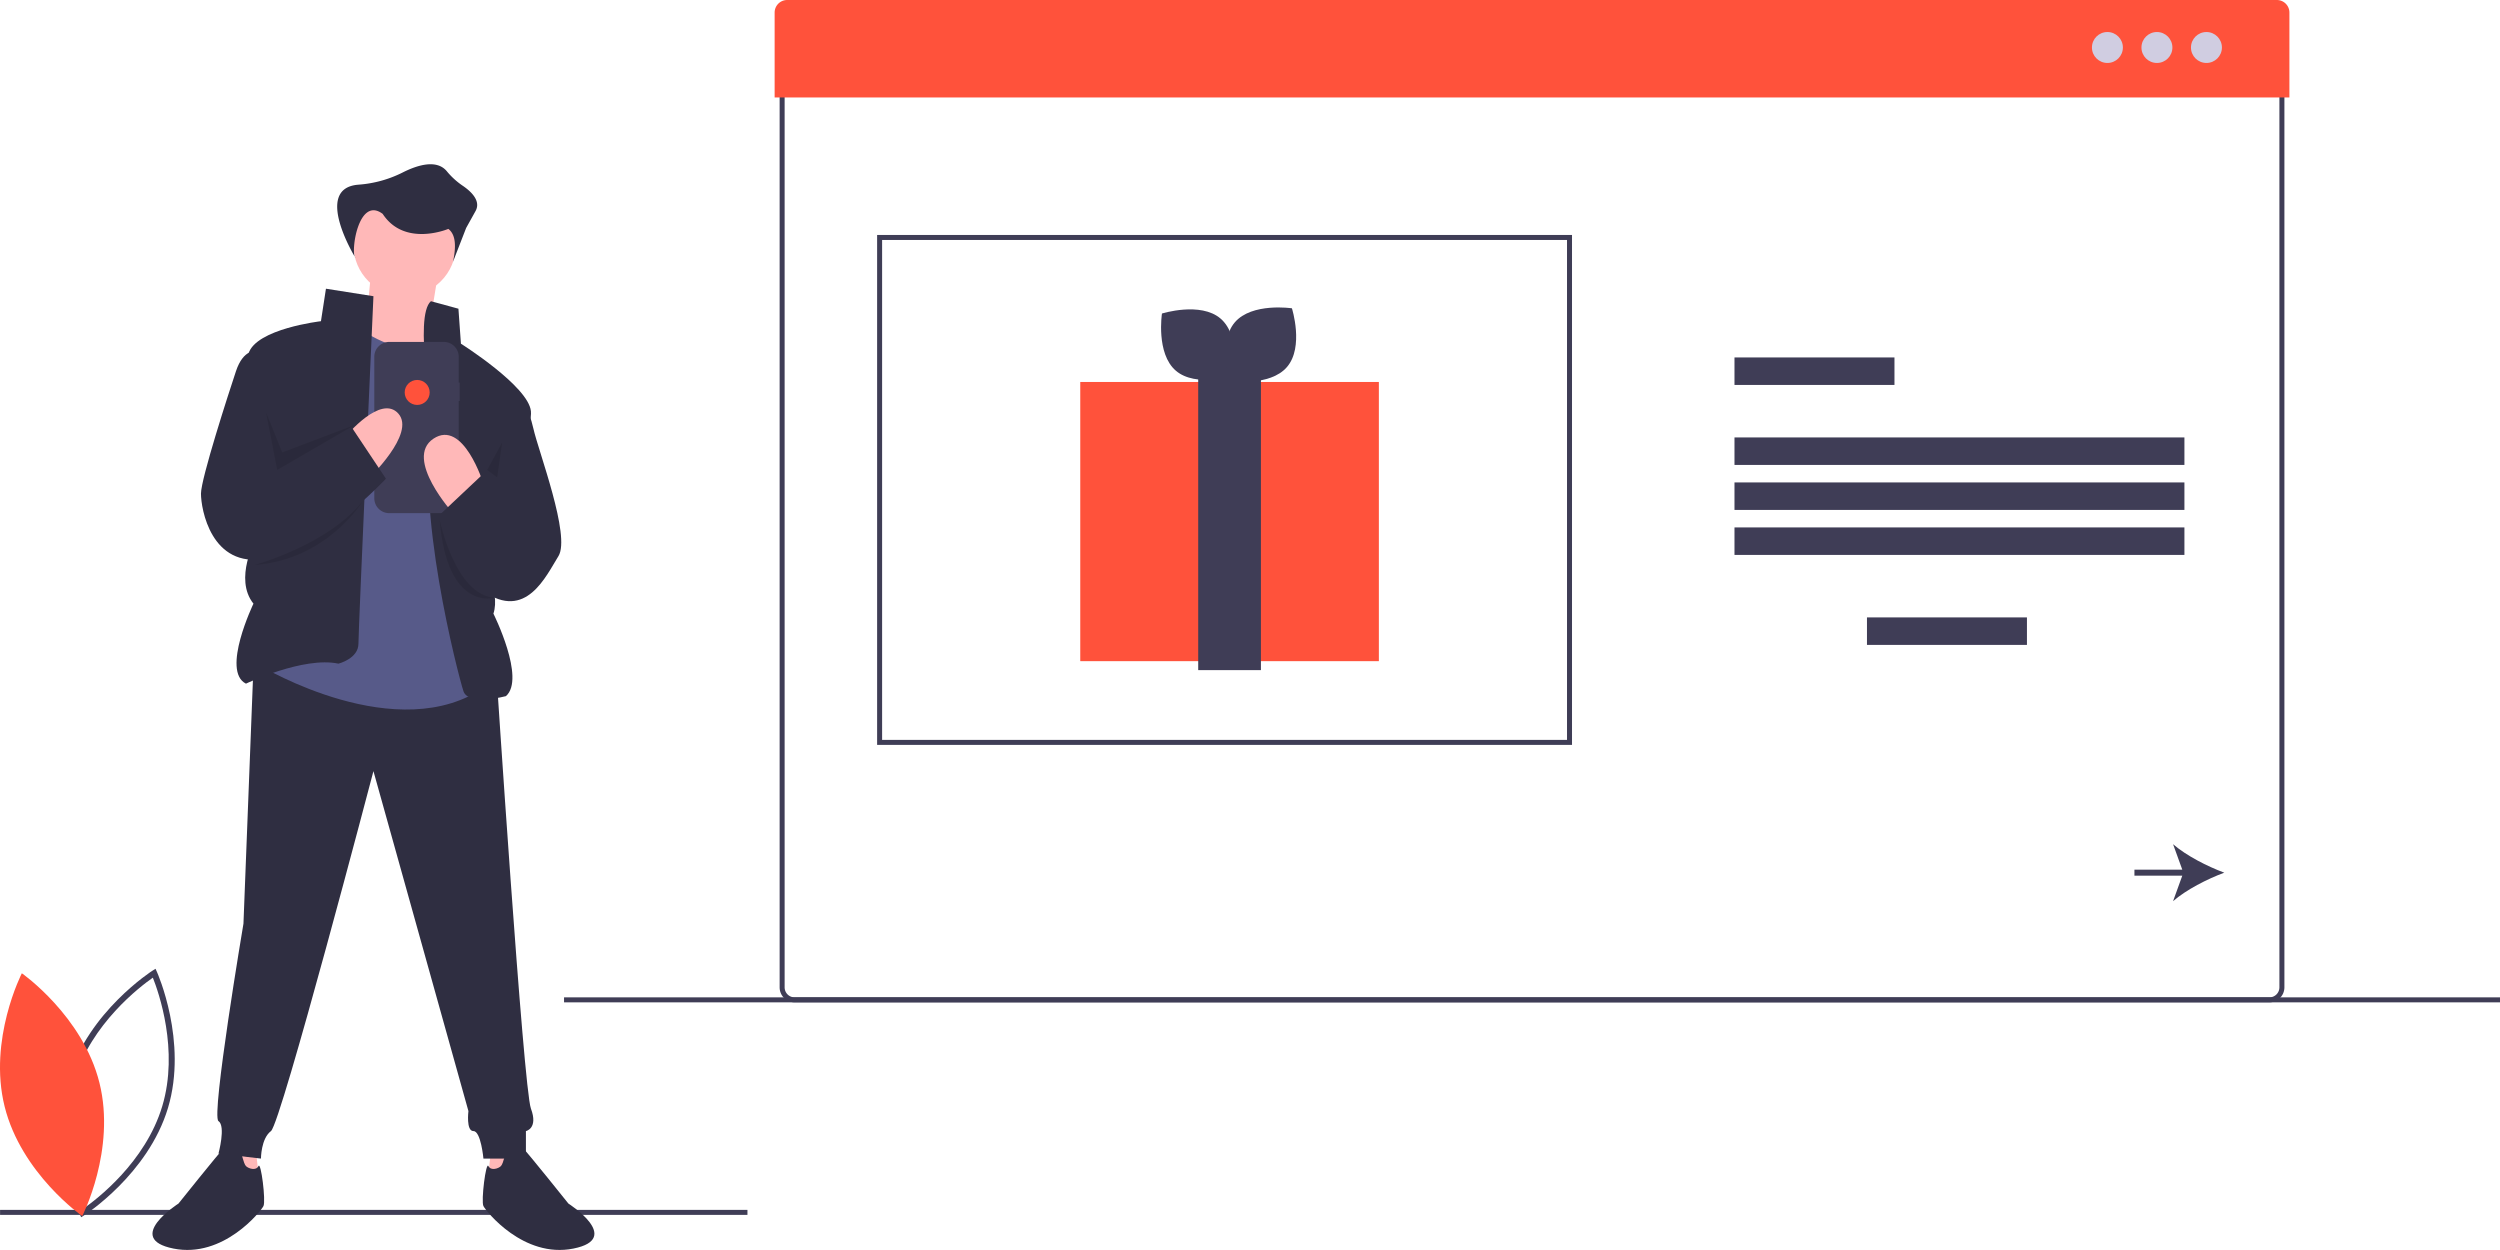 <svg id="aced5027-7764-4d9c-85f3-702f4c5cb940" data-name="Layer 1" xmlns="http://www.w3.org/2000/svg" width="1000.149" height="500.052" viewBox="0 0 1000.149 500.052"><title>send_gift</title><rect x="0.024" y="484.026" width="299" height="2" fill="#3f3d56"/><path d="M132.434,686.937l-.569-1.251c-.125-.275-12.398-27.794-4.433-54.398,7.965-26.606,33.34-42.853,33.595-43.014l1.163-.733.568,1.25c.125.275,12.397,27.793,4.433,54.398-7.965,26.606-33.34,42.853-33.595,43.014Zm-2.705-54.961c-6.734,22.494,1.497,45.707,3.77,51.401,5.027-3.512,24.667-18.402,31.395-40.875,6.726-22.47-1.499-45.701-3.77-51.401C156.093,594.615,136.455,609.505,129.729,631.976Z" transform="translate(-99.976 -199.974)" fill="#3f3d56"/><path d="M139.77,633.195c6.672,26.826-6.893,53.293-6.893,53.293s-24.383-17.028-31.055-43.854,6.893-53.293,6.893-53.293S133.097,606.369,139.77,633.195Z" transform="translate(-99.976 -199.974)" fill="#ff523b"/><path d="M1007.875,600.974h-590a6.007,6.007,0,0,1-6-6v-363a6.007,6.007,0,0,1,6-6h590a6.007,6.007,0,0,1,6,6v363A6.007,6.007,0,0,1,1007.875,600.974Zm-590-373a4.005,4.005,0,0,0-4,4v363a4.004,4.004,0,0,0,4,4h590a4.004,4.004,0,0,0,4-4v-363a4.004,4.004,0,0,0-4-4Z" transform="translate(-99.976 -199.974)" fill="#3f3d56"/><path d="M1010.825,199.974h-595.9a5.025,5.025,0,0,0-5.05,5v34h606v-34A5.025,5.025,0,0,0,1010.825,199.974Z" transform="translate(-99.976 -199.974)" fill="#ff523b"/><circle cx="843.089" cy="19" r="6.19" fill="#d0cde1"/><circle cx="862.899" cy="19" r="6.19" fill="#d0cde1"/><circle cx="882.709" cy="19" r="6.19" fill="#d0cde1"/><path d="M728.875,497.974h-278v-204h278Zm-276-2h274v-200h-274Z" transform="translate(-99.976 -199.974)" fill="#3f3d56"/><rect x="693.899" y="143" width="64" height="11" fill="#3f3d56"/><rect x="746.899" y="247" width="64" height="11" fill="#3f3d56"/><rect x="693.899" y="175" width="180" height="11" fill="#3f3d56"/><rect x="693.899" y="193" width="180" height="11" fill="#3f3d56"/><rect x="693.899" y="211" width="180" height="11" fill="#3f3d56"/><path d="M969.331,560.496c5.236-4.565,13.683-8.876,20.492-11.399-6.808-2.526-15.255-6.836-20.492-11.402l3.691,10.203H953.875v2.397h19.146Z" transform="translate(-99.976 -199.974)" fill="#3f3d56"/><rect x="225.649" y="399" width="774.5" height="2" fill="#3f3d56"/><rect x="432.17" y="152.812" width="119.457" height="111.692" fill="#ff523b"/><rect x="479.356" y="149.825" width="25.086" height="118.263" fill="#3f3d56"/><path d="M588.279,327.429c8.01,6.875,5.557,22.872,5.557,22.872s-15.44,4.852-23.451-2.023-5.557-22.873-5.557-22.873S580.269,320.554,588.279,327.429Z" transform="translate(-99.976 -199.974)" fill="#3f3d56"/><path d="M614.871,346.768c-6.85,8.032-22.855,5.629-22.855,5.629s-4.9-15.425,1.95-23.457,22.855-5.629,22.855-5.629S621.72,338.736,614.871,346.768Z" transform="translate(-99.976 -199.974)" fill="#3f3d56"/><polygon points="102.399 460.5 103.399 469.5 94.399 468.5 94.399 457.5 102.399 460.5" fill="#ffb8b8"/><polygon points="196.399 460.5 195.399 469.5 204.399 468.5 204.399 457.5 196.399 460.5" fill="#ffb8b8"/><path d="M201.375,466.474l-4,103s-13,77-10,79,0,13,0,13l17,2s0-8,4-11,41-144,41-144l38,136s-1,8,2,8,4,11,4,11h17v-11s5-1,2-9-14-177-14-177Z" transform="translate(-99.976 -199.974)" fill="#2f2e41"/><path d="M196.375,660.474s-5-3-7-1-18,22-18,22-22,14-2,18,35-15,36-17-1-18-2-16-4,1-5,0S196.375,660.474,196.375,660.474Z" transform="translate(-99.976 -199.974)" fill="#2f2e41"/><path d="M302.375,660.474s5-3,7-1,18,22,18,22,22,14,2,18-35-15-36-17,1-18,2-16,4,1,5,0S302.375,660.474,302.375,660.474Z" transform="translate(-99.976 -199.974)" fill="#2f2e41"/><circle cx="161.899" cy="98" r="20.5" fill="#ffb8b8"/><polygon points="148.399 109.5 145.399 140.5 169.399 145.5 175.399 108.5 148.399 109.5" fill="#ffb8b8"/><path d="M273.375,333.474s-6,13-28-1l-41,134s55,33,90,8l-12-135Z" transform="translate(-99.976 -199.974)" fill="#575a89"/><path d="M249.375,318.474l-19-3-2,13s-26,3-29,13l3,74s-9,16-1,26c0,0-13,27-3,32,0,0,23-11,37-8,0,0,8-2,8-8S249.375,318.474,249.375,318.474Z" transform="translate(-99.976 -199.974)" fill="#2f2e41"/><path d="M272.375,320.474l11,3,1,14s27,17,28,27-20,58-20,58,8,14,5,23c0,0,13,26,5,33,0,0-15,4-17-2s-20-75-12-108C273.375,368.474,265.375,326.474,272.375,320.474Z" transform="translate(-99.976 -199.974)" fill="#2f2e41"/><path d="M283.875,353.041h-.376V342.73a5.968,5.968,0,0,0-5.968-5.968H255.685a5.968,5.968,0,0,0-5.968,5.968v56.568a5.968,5.968,0,0,0,5.968,5.968H277.531a5.968,5.968,0,0,0,5.968-5.968V360.381h.376Z" transform="translate(-99.976 -199.974)" fill="#3f3d56"/><path d="M293.375,393.474s-8-26-20-18,8,30,8,30Z" transform="translate(-99.976 -199.974)" fill="#ffb8b8"/><path d="M238.375,374.474s14-17,21-9-12,26-12,26Z" transform="translate(-99.976 -199.974)" fill="#ffb8b8"/><path d="M202.375,340.474s-5-1-8,8-14,43-14,49,4,30,26,26,48-32,48-32l-14-21-30,18Z" transform="translate(-99.976 -199.974)" fill="#2f2e41"/><polygon points="106.72 166.425 110.899 188 141.899 170 112.899 181 106.505 165.138 106.72 166.425" opacity="0.1"/><polygon points="194.899 188 198.899 191 200.899 177 194.899 188" opacity="0.1"/><path d="M201.875,425.974s29.373-7.991,43.186-25.495C245.061,400.479,230.875,423.974,201.875,425.974Z" transform="translate(-99.976 -199.974)" opacity="0.1"/><path d="M275.875,407.974s6.185,30.27,22.093,31.135C297.968,439.109,278.875,444.974,275.875,407.974Z" transform="translate(-99.976 -199.974)" opacity="0.1"/><path d="M308.375,360.474s3,2,5,11,15,43,10,51-13,26-30,14l-17-31,17-16,7,5Z" transform="translate(-99.976 -199.974)" fill="#2f2e41"/><path d="M242.195,303.173s-17.193-27.864,1.12-29.314a46.688,46.688,0,0,0,17.562-4.785c6.07-3.089,13.711-5.437,17.777-.682a30.215,30.215,0,0,0,6.146,5.694c3.572,2.369,7.705,6.209,5.416,10.328l-3.752,6.753-5.252,13.506c1.223-5.826,1.254-10.717-1.876-13.131,0,0-17.462,7.431-26.262-6.003C243.224,278.149,240.09,301.414,242.195,303.173Z" transform="translate(-99.976 -199.974)" fill="#2f2e41"/><circle cx="166.899" cy="157" r="5" fill="#ff523b"/></svg>